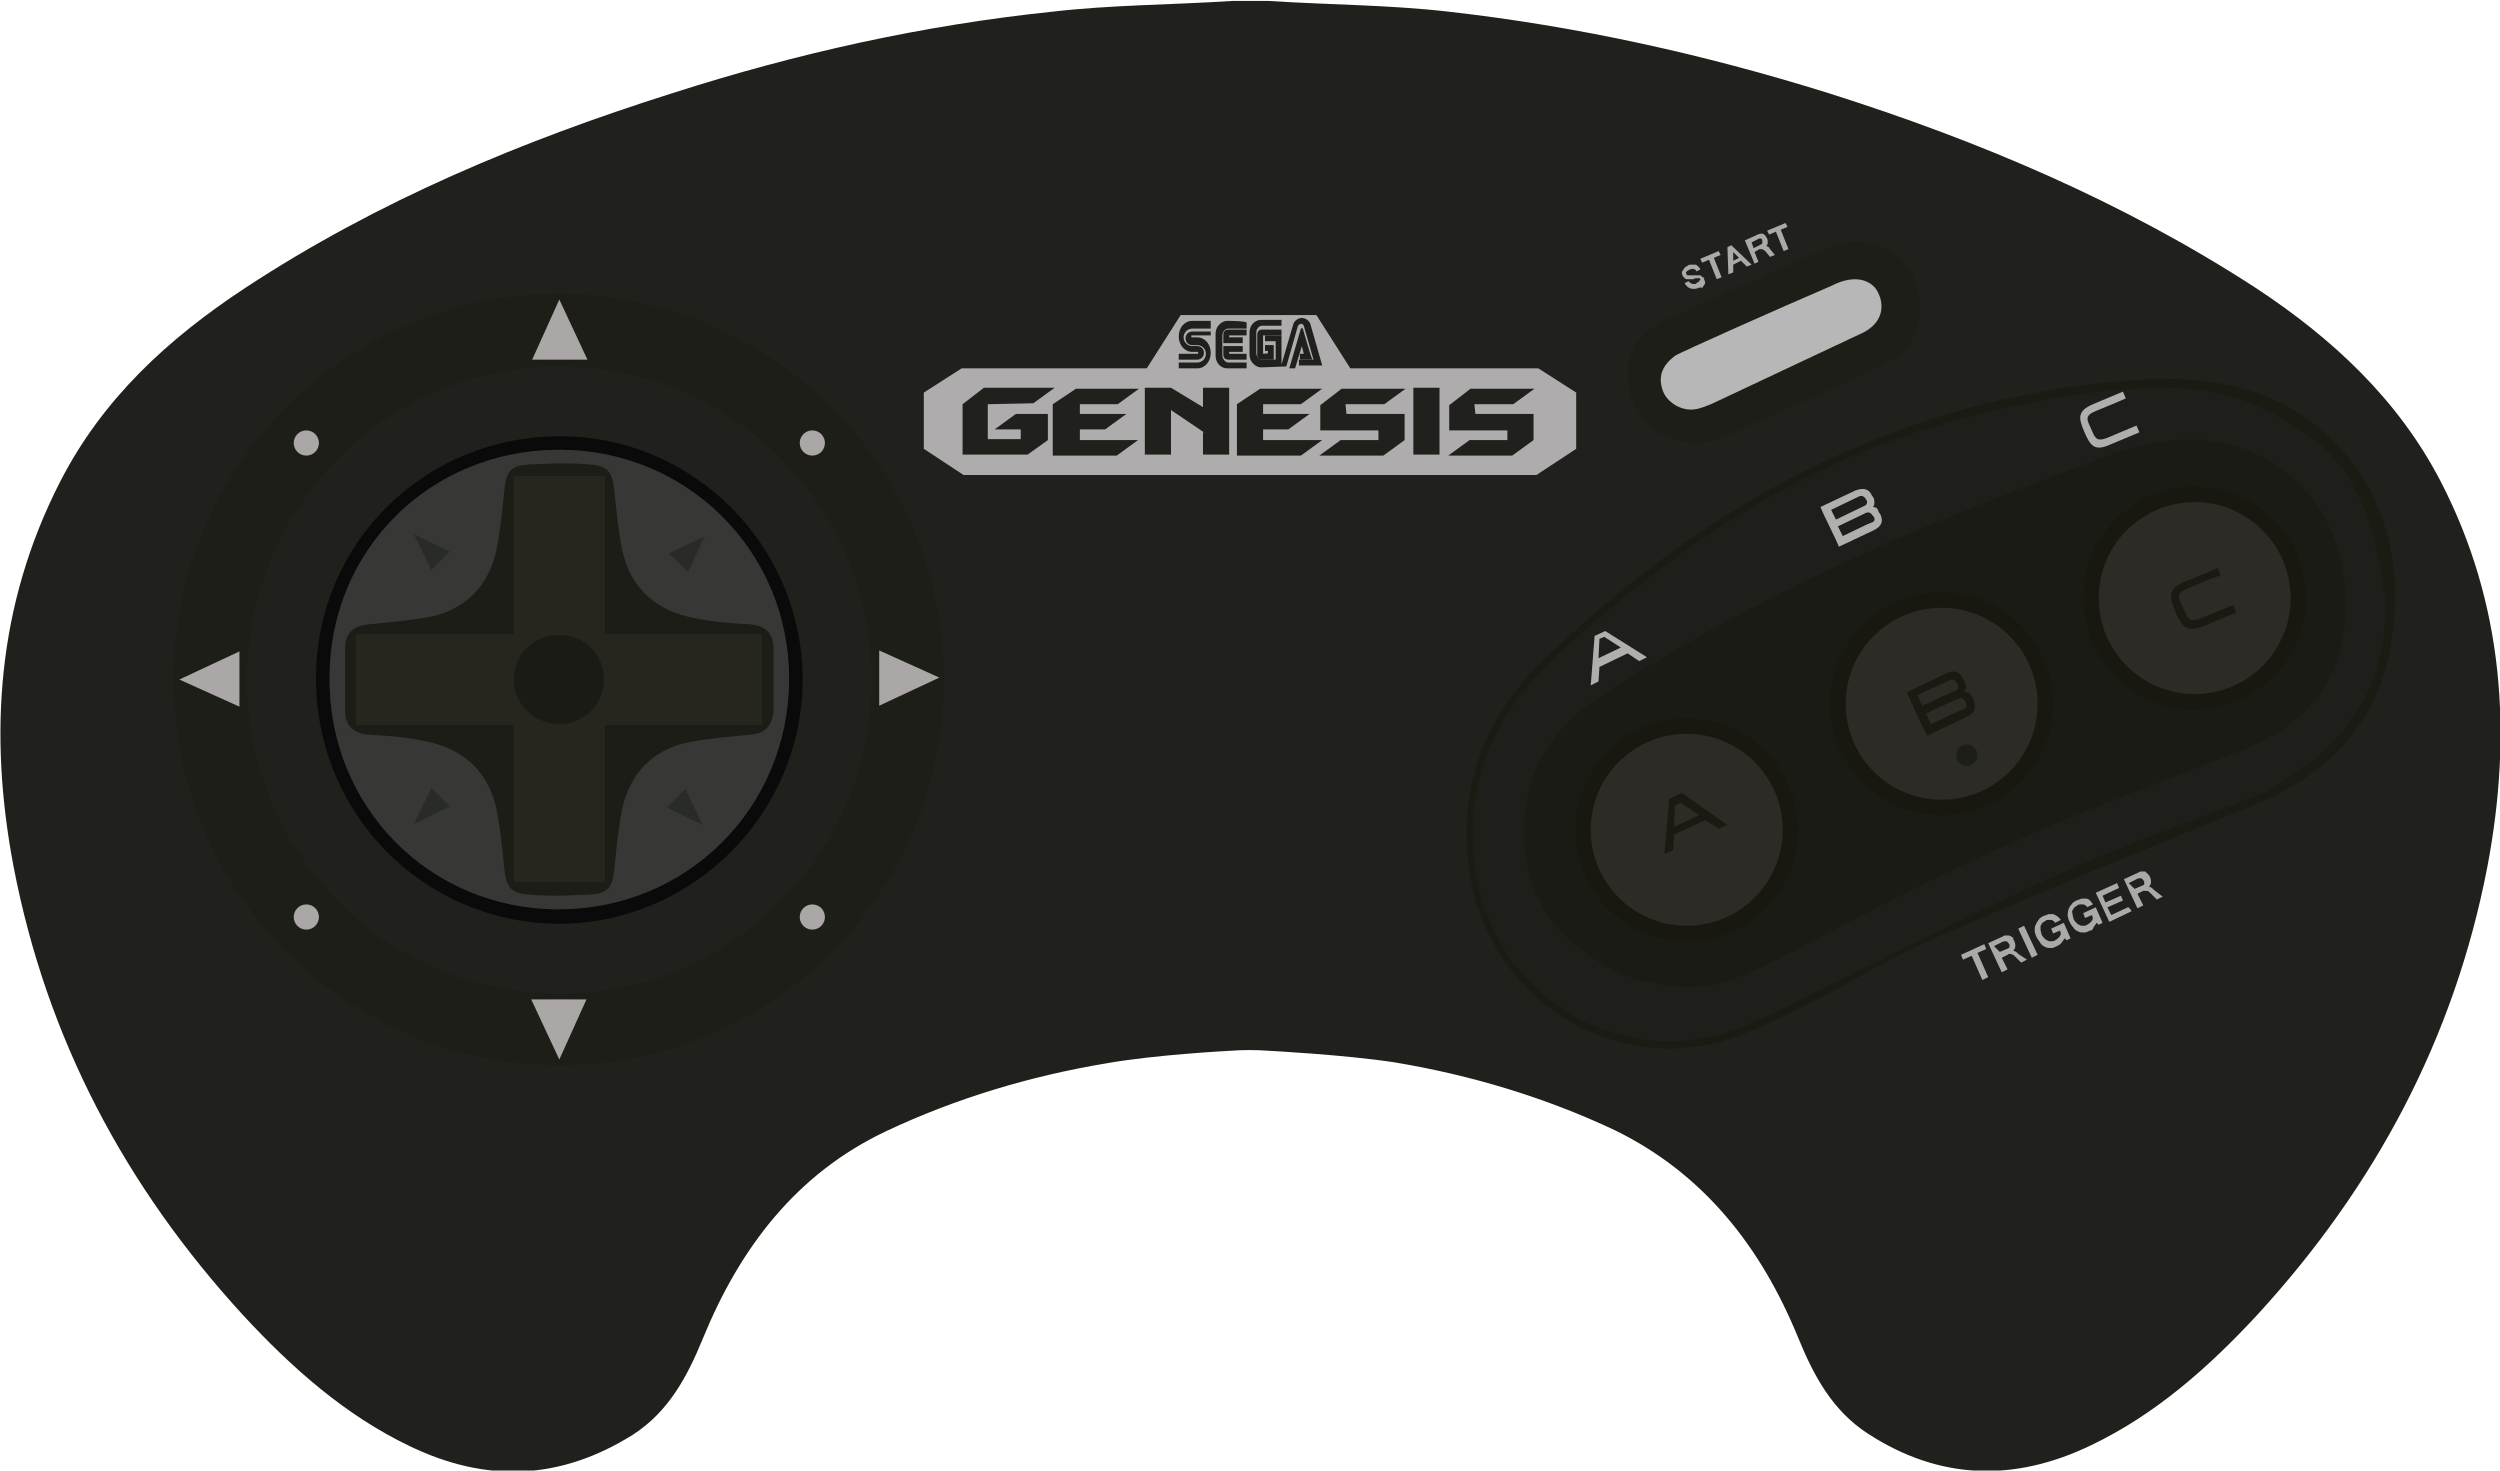 <?xml version="1.0" encoding="utf-8"?>
<!-- Generator: Adobe Illustrator 23.0.3, SVG Export Plug-In . SVG Version: 6.00 Build 0)  -->
<svg version="1.1" id="Layer_1" xmlns="http://www.w3.org/2000/svg" xmlns:xlink="http://www.w3.org/1999/xlink" x="0px" y="0px"
	 viewBox="0 0 257.9 151.7" style="enable-background:new 0 0 257.9 151.7;" xml:space="preserve">
<style type="text/css">
	.st0{fill:#20211D;}
	.st1{fill:#1A1B13;}
	.st2{fill:#1E1F1A;}
	.st3{fill:#1E1E18;}
	.st4{fill:#B7B7B7;}
	.st5{fill:#ACAAA8;}
	.st6{fill:#AAA7A6;}
	.st7{fill:#AFACAD;}
	.st8{fill:#1A1B15;}
	.st9{fill:#B1AFAE;}
	.st10{fill:#181811;}
	.st11{fill:#2C2B25;}
	.st12{fill:#1A1A13;}
	.st13{fill:#0A0A0A;}
	.st14{fill:#373735;}
	.st15{fill:#292B27;}
	.st16{fill:#1D1D17;}
	.st17{fill:#26261F;}
</style>
<path class="st0" d="M130.9,108.4c-1.3-0.1-2.7-0.1-4,0c0,0-7.8,0.4-12.8,1.3c-7.8,1.3-15.5,3.6-22.7,7
	c-9.3,4.4-15.1,12.1-18.9,21.4c-1.6,3.9-3.5,7.5-7.2,9.9c-7.5,4.7-15.1,5-23,1.2c-6.7-3.2-12.2-8.1-17.2-13.5
	C12.9,122.4,4.8,107.1,1.4,89.4c-2.6-13.7-1.7-27,4.8-39.7c4.4-8.6,11.2-14.8,19.1-20c13.7-9,28.6-15.2,44.1-20.1
	c12.8-4.1,25.8-7,39.2-8.4c6.1-0.7,12.3-0.7,18.5-1.1l0.3,0c0.9,0,2.3,0,3.2,0l0.3,0c6.2,0.4,12.4,0.4,18.5,1.1
	c13.3,1.5,26.4,4.4,39.2,8.4c15.5,4.9,30.4,11.2,44.1,20.1c7.9,5.2,14.7,11.5,19.1,20c6.5,12.6,7.4,26,4.8,39.7
	c-3.4,17.7-11.6,33-23.7,46.2c-5,5.4-10.5,10.3-17.2,13.5c-7.9,3.8-15.6,3.6-23-1.2c-3.7-2.4-5.6-6-7.2-9.9
	c-3.8-9.3-9.7-16.9-18.9-21.4c-7.2-3.4-14.9-5.7-22.7-7C138.7,108.8,130.9,108.4,130.9,108.4L130.9,108.4z"/>
<path class="st1" d="M228.7,39.5c-4.9-0.8-9.6-0.3-14.4,0.3c-21.6,3-39.5,13.3-55,28.2c-6.2,6-9,13.2-7.7,22.1
	c1.8,11.7,12.8,20,24.4,17.7c3.2-0.6,6.3-2.1,9.3-3.6c4.6-2.2,8.9-5,13.6-7.1c11-4.8,22.1-9.4,33.3-13.9c9.9-4,14.7-10.8,14.9-21.5
	C247.2,50.3,239.8,41.2,228.7,39.5z M234,81.5c-0.5,0.3-1,0.5-1.6,0.7c-6.4,2.5-12.9,4.8-19.2,7.6c-9,4-17.8,8.5-26.7,12.9
	c-4.5,2.3-8.9,4.7-14.2,4.7c-10.7-0.1-19.1-8-20.2-18.6c-1-9.3,2.9-16.2,9.4-22c10.2-9.1,21.2-16.9,34.2-21.5
	c6.5-2.3,18.8-5.4,27.2-5.2c5.9-0.3,11.1,1.6,16.3,5.7c4.3,3.4,6.1,9.9,6.6,14.8c0,0.4,0.1,0.7,0.1,1.1
	C246,67.1,245.3,75.2,234,81.5L234,81.5z"/>
<path class="st2" d="M246.1,61.7c0,5.5-0.8,13.5-12.1,19.8c-0.5,0.3-1,0.5-1.6,0.7c-6.4,2.5-12.9,4.8-19.2,7.6
	c-9,4-17.8,8.5-26.7,12.9c-4.5,2.3-8.9,4.7-14.2,4.7c-10.7-0.1-19.1-8-20.2-18.6c-1-9.3,2.9-16.2,9.4-22
	c10.2-9.1,21.2-16.9,34.2-21.5c6.5-2.3,18.8-5.4,27.2-5.2c5.9-0.3,11.1,1.6,16.3,5.7c4.3,3.4,6.1,9.9,6.6,14.8
	C246,60.9,246.1,61.3,246.1,61.7L246.1,61.7z"/>
<path class="st3" d="M194.5,37.6c-5.7,2.7-11.5,5.2-17.3,7.7c-0.8,0.3-1.7,0.4-2,0.4c-3.8,0-6.4-2.2-7.1-5.5
	c-0.7-3.2,0.5-5.8,3.7-7.2c5.4-2.4,10.8-4.9,16.2-7.2c4.9-2.1,9.3,0.1,10,4.8C198.4,33.6,197.1,36.4,194.5,37.6z"/>
<path class="st4" d="M193.7,30.1c0.8,1.5,0.5,3.4-1.9,4.4c-5.1,2.4-10.2,4.8-15.3,7.2c-0.5,0.2-1,0.4-1.5,0.5
	c-1.5,0.3-3.1-0.7-3.5-2c-0.5-1.5,0.1-2.6,1.3-3.5c0.4-0.3,11.2-5.1,16.1-7.2C191.6,28.1,193.2,29.1,193.7,30.1L193.7,30.1z"/>
<g>
	<path class="st5" d="M175.2,29.7c-0.2,0.1-0.3,0.1-0.5,0.1c-0.1,0-0.3,0-0.4-0.1c-0.1,0-0.2-0.1-0.3-0.2c-0.1-0.1-0.2-0.2-0.2-0.3
		l0.4-0.2c0,0.1,0.1,0.1,0.2,0.2c0.1,0,0.1,0.1,0.2,0.1c0.1,0,0.1,0,0.2,0c0.1,0,0.2,0,0.2-0.1c0.1,0,0.1-0.1,0.2-0.1
		c0,0,0.1-0.1,0.1-0.1c0,0,0-0.1,0.1-0.1c0,0,0-0.1,0-0.1c0-0.1-0.1-0.1-0.1-0.1s-0.1,0-0.1,0c-0.1,0-0.2,0-0.2,0
		c-0.1,0-0.2,0-0.3,0.1c-0.1,0-0.3,0-0.4,0c-0.1,0-0.2,0-0.3,0c-0.1,0-0.2-0.1-0.2-0.1c-0.1-0.1-0.1-0.1-0.2-0.2
		c0-0.1-0.1-0.2-0.1-0.3c0-0.1,0-0.2,0.1-0.3c0.1-0.1,0.1-0.2,0.2-0.3c0.1-0.1,0.2-0.1,0.3-0.2c0.1-0.1,0.3-0.1,0.4-0.1
		c0.1,0,0.2,0,0.4,0c0.1,0,0.2,0.1,0.3,0.2c0.1,0.1,0.2,0.2,0.2,0.3l-0.4,0.2c-0.1-0.3-0.4-0.3-0.7-0.2c-0.1,0.1-0.2,0.1-0.3,0.2
		s-0.1,0.2,0,0.3c0,0,0,0.1,0.1,0.1c0,0,0.1,0,0.1,0c0.1,0,0.1,0,0.2,0c0.1,0,0.1,0,0.2,0c0.1,0,0.2,0,0.2,0c0.1,0,0.2,0,0.3,0
		c0.1,0,0.2,0,0.2,0c0.1,0,0.2,0,0.2,0.1c0.1,0,0.1,0.1,0.2,0.1c0.1,0.1,0.1,0.1,0.1,0.2c0,0.1,0.1,0.2,0.1,0.3c0,0.1,0,0.2-0.1,0.3
		c-0.1,0.1-0.1,0.2-0.2,0.3C175.4,29.6,175.3,29.7,175.2,29.7L175.2,29.7z M177.5,26.3l-0.7,0.3l0.8,2l-0.5,0.2l-0.8-2l-0.7,0.3
		l-0.2-0.4l1.9-0.8C177.3,25.9,177.5,26.3,177.5,26.3z M180.7,27.3l-0.5,0.2l-0.6-0.6l-0.8,0.4l0,0.8l-0.5,0.2l-0.1-2.8l0.4-0.2
		L180.7,27.3L180.7,27.3z M179.4,26.6l-0.6-0.6l0,0.9L179.4,26.6z M183.1,26.3l-0.5,0.2l-0.5-0.6c-0.1-0.1-0.2-0.1-0.3-0.2
		c-0.1,0-0.2,0-0.3,0L181,26l0.4,1l-0.4,0.2l-1-2.4l1.1-0.5c0.1,0,0.1-0.1,0.2-0.1c0.1,0,0.2-0.1,0.4-0.1c0.1,0,0.2,0,0.3,0.1
		c0,0,0.1,0.1,0.1,0.1c0.1,0.1,0.1,0.2,0.2,0.3c0.1,0.3,0.1,0.6-0.1,0.8c0.2,0,0.3,0.1,0.4,0.3L183.1,26.3L183.1,26.3z M180.9,25.6
		l0.6-0.3c0.1,0,0.1-0.1,0.2-0.1c0,0,0.1-0.1,0.1-0.1c0,0,0-0.1,0-0.1c0-0.1,0-0.1,0-0.2c0-0.1-0.1-0.2-0.2-0.2
		c-0.1,0-0.2,0-0.3,0.1l-0.6,0.3L180.9,25.6L180.9,25.6z M184.4,23.4l-0.7,0.3l0.8,2l-0.5,0.2l-0.8-2l-0.7,0.3l-0.2-0.4l1.9-0.8
		L184.4,23.4L184.4,23.4z"/>
</g>
<path class="st3" d="M97.4,70.1c0,22-17.8,39.8-39.7,39.8S17.9,92.1,17.9,70.1s17.8-39.8,39.7-39.8S97.4,48.1,97.4,70.1z M57.7,37.9
	c-17.8,0-32.2,14.5-32.2,32.3s14.4,32.3,32.2,32.3S89.9,88,89.9,70.1S75.5,37.9,57.7,37.9z"/>
<g>
	<path class="st6" d="M57.7,30.9l-2.8,6.2h5.7L57.7,30.9z"/>
	<circle class="st6" cx="31.6" cy="45.7" r="1.3"/>
	<circle class="st6" cx="83.8" cy="45.7" r="1.3"/>
	<circle class="st6" cx="83.8" cy="94.6" r="1.3"/>
	<circle class="st6" cx="31.6" cy="94.6" r="1.3"/>
	<path class="st6" d="M18.5,70.1l6.2,2.8v-5.7L18.5,70.1z M57.7,109.3l2.8-6.2h-5.7L57.7,109.3z M96.9,69.9l-6.2-2.8v5.7L96.9,69.9z
		"/>
</g>
<path class="st7" d="M95.3,46.3l4.1,2.7h59.1l4.1-2.7v-5.8l-3.9-2.5h-19.4l-3.5-5.5h-14l-3.5,5.5H99.2l-3.9,2.5V46.3z"/>
<g>
	<path class="st0" d="M126.2,36.6c0,0.3,0.2,0.5,0.5,0.5h1.9v-0.6h-1.8v-0.2h1.4v-0.6h-2L126.2,36.6L126.2,36.6z M126.2,34.5
		c0-0.3,0.2-0.5,0.5-0.5h1.9v0.6h-1.8v0.2h1.4v0.6h-2C126.2,35.4,126.2,34.5,126.2,34.5z M138.9,42.7h6v2.7l-2.2,1.6h-6.6l2.2-1.6
		h3.9v-1h-6v-2.6l2.2-1.7h6.6l-2.2,1.6h-4L138.9,42.7z M145.8,40h2.7v6.9h-2.7V40z M152.2,42.7h6v2.7l-2.2,1.6h-6.6l2.2-1.6h3.9v-1
		h-6v-2.6l2.2-1.7h6.6l-2.2,1.6h-4L152.2,42.7z"/>
	<path class="st0" d="M130.3,45.3v-1h2.6l2.2-1.6h-4.8v-1h3.9l2.2-1.6H130l-2.4,1.6v5.3h6.6l2.2-1.6H130.3z M111.4,45.3v-1h2.6
		l2.2-1.6h-4.8v-1h3.9l2.2-1.6H111l-2.4,1.6v5.3h6.6l2.2-1.6H111.4z M124.2,44.6l-3.4-2.3v4.6h-2.7V40h2.7l3.3,2v-2h2.7v6.9h-2.7
		V44.6z M101.9,41.7v3.6h3.4v-1h-2.7l2.2-1.6h3.3v2.7l-2.1,1.5h-6.7v-5.2l2.2-1.7h7.3l-2.2,1.6L101.9,41.7z M126.6,33.1
		c-0.6,0-1.2,0.6-1.2,1.3v2.3c0,0.7,0.5,1.3,1.2,1.3h2v-0.6h-1.9c-0.3,0-0.6-0.4-0.6-0.7v-2.1c0-0.4,0.3-0.7,0.6-0.7h1.9v-0.6
		C128.6,33.1,126.6,33.1,126.6,33.1z M130.3,36.5v-1.9h1.9V34h-2c-0.3,0-0.5,0.2-0.5,0.5l0,2.1c0,0.3,0.2,0.5,0.5,0.5h1.2l0-1.5
		h-0.9v0.6h0.3v0.2C130.8,36.5,130.3,36.5,130.3,36.5z M124.9,33.1H123c-0.8,0-1.4,0.7-1.4,1.6c0,0.9,0.6,1.6,1.4,1.6h0.6v0.2h-2
		v0.6h1.9c0.4,0,0.7-0.3,0.7-0.7c0-0.4-0.3-0.7-0.7-0.7l-0.5,0c-0.5,0-0.9-0.4-0.9-0.9s0.4-0.9,0.9-0.9h1.9
		C124.9,33.7,124.9,33.1,124.9,33.1z"/>
	<path class="st0" d="M124.9,34.6h-2v0.2l0.6,0c0.8,0,1.4,0.7,1.4,1.6s-0.6,1.6-1.4,1.6l-1.9,0v-0.6h1.9c0.5,0,0.9-0.4,0.9-0.9
		s-0.4-0.9-0.9-0.9l-0.5,0c-0.4,0-0.7-0.3-0.7-0.7c0-0.4,0.3-0.7,0.7-0.7h1.9C124.9,34,124.9,34.6,124.9,34.6z M134.4,33.9
		C134.4,33.8,134.4,33.8,134.4,33.9c-0.2-0.1-0.2,0-0.2,0l-1.2,4.1l0.6,0l0.7-2.3l0.2,0.8h-0.4v0.6h1.3
		C135.3,37.1,134.4,33.9,134.4,33.9z"/>
	<path class="st0" d="M130.1,37.9c-0.6,0-1.2-0.6-1.2-1.3v-2.3c0-0.7,0.5-1.3,1.2-1.3h2.1v0.6h-2c-0.3,0-0.6,0.3-0.6,0.7v2.1
		c0,0.4,0.3,0.7,0.6,0.7h1.4v-1.9h-1.1v-0.6h1.7v3l1.2-4.1c0.1-0.4,0.5-0.7,0.9-0.7c0.4,0,0.8,0.3,0.9,0.7l1.2,4.2h-2.4v-0.6h1.5
		l-1-3.5c-0.1-0.2-0.2-0.2-0.3-0.2c-0.1,0-0.2,0.1-0.3,0.2l-1.2,4.2L130.1,37.9L130.1,37.9z"/>
</g>
<path class="st8" d="M231.5,77.3c-8,3.2-16.1,6.1-23.9,9.6c-8.3,3.7-16.4,8-24.5,12.2c-6.3,3.2-8.4,3-13.2,2.2
	c-3.5-0.6-9-4-11.2-8.6c-1.2-2.5-1.7-5.4-1.5-8.2c0.6-6.4,3.9-10.1,8.1-12.8c15.3-10,31.9-17.2,49-23.5c2.9-1.1,5.9-2.3,9-2.7
	c10.1-1.4,18.3,5.7,18.7,15.9C242.2,69.2,238.8,74.4,231.5,77.3L231.5,77.3z"/>
<path class="st9" d="M169.9,67.8l-0.8,0.4l-1.2-0.8l-2.9,1.4l-0.1,1.5l-0.8,0.4l0.4-5.1l1.1-0.5L169.9,67.8L169.9,67.8z M167.2,66.8
	l-1.7-1.1l-0.5,0.2l-0.1,2L167.2,66.8z M193.2,52.3c0.2-0.2,0.2-0.5,0.1-0.9l-0.2-0.3c-0.3-0.7-0.9-0.8-1.7-0.5l-3.6,1.7l0.3,0.7
	l1.3,2.7l0.3,0.7l3.6-1.7c0.8-0.4,1-0.9,0.7-1.6l-0.2-0.3C193.7,52.4,193.5,52.3,193.2,52.3L193.2,52.3z M193.1,53.9l-0.5,0.2
	l-2.5,1.2l-0.5-1l2.5-1.2l0.4-0.2c0.3-0.1,0.5,0,0.7,0.3C193.5,53.5,193.4,53.8,193.1,53.9z M192.3,52.2l-2.9,1.4l-0.5-1l2.9-1.4
	c0.3-0.1,0.5,0,0.7,0.3C192.7,51.8,192.6,52.1,192.3,52.2z M217.9,41.7l-1.7,0.7c-1.2,0.5-0.9,0.9-0.5,1.8s0.5,1.4,1.6,1l3.1-1.3
	l0.3,0.7l-3.1,1.3c-1.6,0.7-2,0-2.6-1.4c-0.6-1.4-0.7-2.1,0.9-2.8l3.1-1.3l0.3,0.7L217.9,41.7L217.9,41.7z"/>
<circle class="st10" cx="200.3" cy="72.6" r="11.5"/>
<circle class="st11" cx="200.3" cy="72.6" r="9.9"/>
<path class="st12" d="M202.6,71.4c0.2-0.2,0.3-0.6,0.1-1l-0.2-0.4c-0.4-0.8-1-0.9-1.8-0.5l-4,1.9l0.3,0.7l1.4,3l0.4,0.8l4-1.9
	c0.9-0.4,1.1-1,0.8-1.8l-0.2-0.4C203.2,71.5,203,71.4,202.6,71.4z M202.5,73.2l-0.5,0.2l-2.8,1.3l-0.5-1.1l2.8-1.3l0.5-0.2
	c0.3-0.2,0.6,0,0.8,0.3C202.9,72.8,202.9,73.1,202.5,73.2z M201.6,71.3l-3.3,1.5l-0.5-1.1l3.3-1.5c0.3-0.2,0.6,0,0.8,0.3
	C202.1,70.9,202,71.2,201.6,71.3z"/>
<circle class="st3" cx="202.9" cy="77.9" r="1.1"/>
<circle class="st10" cx="174" cy="85.6" r="11.5"/>
<circle class="st11" cx="174" cy="85.6" r="9.9"/>
<path class="st12" d="M178.2,85.1l-0.9,0.4l-1.4-0.9l-3.2,1.5l-0.1,1.6l-0.9,0.4l0.5-5.7l1.3-0.6L178.2,85.1L178.2,85.1z
	 M175.3,84.1l-1.9-1.3l-0.6,0.3l-0.1,2.2L175.3,84.1z"/>
<circle class="st10" cx="226.4" cy="61.7" r="11.5"/>
<circle class="st11" cx="226.4" cy="61.7" r="9.9"/>
<path class="st12" d="M227.6,59.9l-1.9,0.8c-1.3,0.5-1,1-0.5,2s0.5,1.6,1.8,1.1l3.4-1.4l0.3,0.8l-3.4,1.4c-1.8,0.7-2.2,0-2.9-1.5
	c-0.6-1.5-0.8-2.4,1-3.1l3.4-1.4l0.3,0.8C229.1,59.3,227.6,59.9,227.6,59.9z"/>
<g>
	<path class="st5" d="M204.9,97.9l-0.9,0.4l1.1,2.5l-0.6,0.3l-1.1-2.5l-0.9,0.4l-0.2-0.5l2.4-1.1L204.9,97.9z M209.1,99l-0.6,0.3
		l-0.7-0.7c-0.1-0.1-0.3-0.2-0.5-0.2c-0.1,0-0.1,0-0.2,0.1l-0.6,0.3l0.6,1.2l-0.6,0.3l-1.4-3l1.3-0.6c0.1,0,0.2-0.1,0.2-0.1
		c0.1-0.1,0.3-0.1,0.4-0.1c0.1,0,0.2,0,0.2,0c0.1,0,0.3,0.1,0.4,0.2c0.1,0,0.1,0.1,0.1,0.2c0,0.1,0.1,0.1,0.1,0.2
		c0.1,0.2,0.1,0.4,0.1,0.5c0,0.2-0.1,0.3-0.2,0.5c0.2,0,0.3,0.1,0.5,0.3L209.1,99L209.1,99z M206.3,98.2l0.7-0.3
		c0.1,0,0.2-0.1,0.2-0.1c0.1,0,0.1-0.1,0.1-0.1c0-0.1,0-0.1,0-0.2c0-0.1,0-0.1-0.1-0.2c-0.1-0.1-0.1-0.2-0.3-0.2
		c-0.1,0-0.3,0-0.4,0.1l-0.8,0.4L206.3,98.2L206.3,98.2z M210.2,98.5l-0.6,0.3l-1.4-3l0.6-0.3L210.2,98.5L210.2,98.5z M212.2,97.6
		c-0.2,0.1-0.4,0.2-0.6,0.2c-0.2,0-0.4,0-0.6-0.1c-0.2-0.1-0.4-0.2-0.5-0.4s-0.3-0.4-0.4-0.6c-0.1-0.2-0.2-0.5-0.2-0.7
		c0-0.2,0-0.4,0.1-0.6c0.1-0.2,0.2-0.4,0.3-0.5c0.1-0.2,0.3-0.3,0.5-0.4c0.2-0.1,0.4-0.1,0.5-0.2c0.2,0,0.3,0,0.5,0
		c0.3,0.1,0.6,0.3,0.8,0.6l-0.6,0.3c-0.1-0.1-0.1-0.2-0.2-0.2c-0.1-0.1-0.1-0.1-0.2-0.1c-0.1,0-0.2,0-0.3,0c-0.1,0-0.2,0-0.3,0.1
		c-0.1,0.1-0.2,0.1-0.3,0.2s-0.1,0.2-0.2,0.3c0,0.1,0,0.3,0,0.4c0,0.2,0.1,0.3,0.1,0.5c0.1,0.2,0.2,0.3,0.3,0.4
		c0.1,0.1,0.2,0.2,0.3,0.2c0.1,0.1,0.2,0.1,0.4,0.1s0.3,0,0.4-0.1c0.2-0.1,0.3-0.2,0.4-0.3c0.1-0.1,0.2-0.3,0.2-0.4l-0.1-0.3
		l-0.7,0.3l-0.2-0.5l1.3-0.6l0.7,1.6l-0.4,0.2l-0.2-0.2c-0.1,0.1-0.2,0.3-0.3,0.4C212.6,97.4,212.4,97.5,212.2,97.6L212.2,97.6z
		 M215.6,96c-0.2,0.1-0.4,0.2-0.6,0.2s-0.4,0-0.6-0.1c-0.2-0.1-0.4-0.2-0.5-0.4c-0.2-0.2-0.3-0.4-0.4-0.6c-0.1-0.2-0.2-0.5-0.2-0.7
		c0-0.4,0.1-0.8,0.4-1.1c0.1-0.2,0.3-0.3,0.5-0.4c0.2-0.1,0.4-0.1,0.5-0.2c0.2,0,0.4,0,0.5,0c0.2,0,0.3,0.1,0.4,0.2
		c0.1,0.1,0.2,0.2,0.3,0.4l-0.6,0.3c0-0.1-0.1-0.2-0.2-0.2c-0.1-0.1-0.1-0.1-0.2-0.1s-0.2,0-0.3,0c-0.1,0-0.2,0-0.3,0.1
		c-0.1,0.1-0.2,0.1-0.3,0.2s-0.1,0.2-0.2,0.3s0,0.3,0,0.4c0,0.2,0.1,0.3,0.1,0.5c0.1,0.2,0.2,0.3,0.3,0.4c0.1,0.1,0.2,0.2,0.3,0.2
		c0.1,0.1,0.2,0.1,0.4,0.1s0.3,0,0.4-0.1c0.2-0.1,0.3-0.2,0.4-0.3c0.1-0.1,0.2-0.3,0.2-0.4l-0.1-0.3l-0.7,0.3l-0.2-0.5l1.3-0.6
		l0.7,1.6l-0.4,0.2l-0.2-0.2c-0.1,0.1-0.2,0.3-0.3,0.4C215.9,95.9,215.8,96,215.6,96L215.6,96z M219.9,94l-2.3,1.1l-1.4-3l2.2-1
		l0.2,0.5l-1.7,0.8l0.3,0.7l1.6-0.7l0.2,0.5l-1.6,0.7l0.4,0.8l1.7-0.8C219.6,93.5,219.9,94,219.9,94z M223.1,92.5l-0.6,0.3l-0.7-0.7
		c-0.1-0.1-0.2-0.2-0.3-0.2c-0.1,0-0.3,0-0.4,0l-0.6,0.3l0.6,1.2l-0.6,0.3l-1.4-3l1.3-0.6c0.1,0,0.2-0.1,0.2-0.1
		c0.1-0.1,0.3-0.1,0.4-0.1c0.1,0,0.2,0,0.2,0c0.1,0,0.1,0,0.2,0.1c0.1,0.1,0.2,0.2,0.3,0.3c0,0.1,0.1,0.1,0.1,0.2
		c0.1,0.2,0.1,0.4,0.1,0.5c0,0.2-0.1,0.3-0.2,0.5c0.2,0,0.3,0.1,0.5,0.3L223.1,92.5L223.1,92.5z M220.2,91.7l0.7-0.3
		c0.1,0,0.2-0.1,0.2-0.1c0.1,0,0.1-0.1,0.1-0.1c0-0.1,0-0.1,0-0.2c0-0.1,0-0.1-0.1-0.2c-0.1-0.1-0.1-0.2-0.3-0.2
		c-0.1,0-0.3,0-0.4,0.1l-0.8,0.4L220.2,91.7L220.2,91.7z"/>
</g>
<ellipse class="st0" cx="57.7" cy="70.1" rx="32.2" ry="32.3"/>
<path class="st13" d="M32.6,70c0-14,11.2-25,25.2-25c13.7,0,25,11.3,25,25.1c0,13.9-11.4,25.2-25.2,25.2C43.7,95.2,32.6,84,32.6,70z
	 M57.7,46.4C44.4,46.4,34,56.7,34,69.9c-0.1,13.4,10.4,23.9,23.6,23.9c13.3,0,23.8-10.5,23.8-23.8C81.4,56.9,70.9,46.4,57.7,46.4z"
	/>
<path class="st14" d="M57.7,46.4C44.4,46.4,34,56.7,34,69.9c-0.1,13.4,10.4,23.9,23.6,23.9c13.3,0,23.8-10.5,23.8-23.8
	C81.4,56.9,70.9,46.4,57.7,46.4z"/>
<g>
	<path class="st15" d="M42.7,55.1l1.8,3.7l1.9-1.9L42.7,55.1z M42.7,85l3.7-1.8l-1.9-1.9L42.7,85z M72.5,85.1l-1.8-3.7l-1.9,1.9
		L72.5,85.1z M72.7,55.3L69,57.1L71,59L72.7,55.3z"/>
</g>
<path class="st16" d="M79.8,70.1c0,1.1,0,2.1,0,3.2c-0.1,1.6-0.9,2.4-2.5,2.5c-2.1,0.2-4.3,0.4-6.4,0.8c-3.6,0.8-5.9,3.2-6.7,6.8
	c-0.4,2-0.6,4-0.8,6c-0.2,2.2-0.6,2.8-2.8,2.9c-1,0-1.9,0.1-2.9,0.1c-1,0-1.9,0-2.9-0.1c-2.1-0.1-2.6-0.7-2.8-2.9
	c-0.2-2-0.4-4-0.8-6c-0.8-3.6-3.1-5.9-6.7-6.8c-2.1-0.5-4.2-0.7-6.4-0.8c-1.6-0.1-2.5-0.9-2.5-2.5c0-1.1,0-2.1,0-3.2
	c0-1.1,0-2.1,0-3.2c0-1.6,0.9-2.4,2.5-2.5c2.1-0.2,4.3-0.4,6.4-0.8c3.6-0.8,5.9-3.2,6.7-6.8c0.4-2,0.6-4,0.8-6
	c0.2-2.2,0.6-2.8,2.8-2.9c1,0,1.9-0.1,2.9-0.1c1,0,1.9,0,2.9,0.1c2.1,0.1,2.6,0.7,2.8,2.9c0.2,2,0.4,4,0.8,6
	c0.8,3.6,3.1,5.9,6.7,6.8c2.1,0.5,4.2,0.7,6.4,0.8c1.6,0.1,2.5,0.9,2.5,2.5C79.8,68,79.8,69,79.8,70.1z"/>
<g>
	<path class="st17" d="M36.7,65.4h41.9v9.4H36.7V65.4z"/>
	<path class="st17" d="M53,91.1V49.1h9.4v41.9H53z"/>
</g>
<path class="st8" d="M62.3,70.1c0,2.6-2.1,4.6-4.6,4.6S53,72.7,53,70.1c0-2.6,2.1-4.6,4.6-4.6c0,0,0,0,0,0
	C60.3,65.5,62.3,67.5,62.3,70.1C62.3,70.1,62.3,70.1,62.3,70.1z"/>
</svg>

